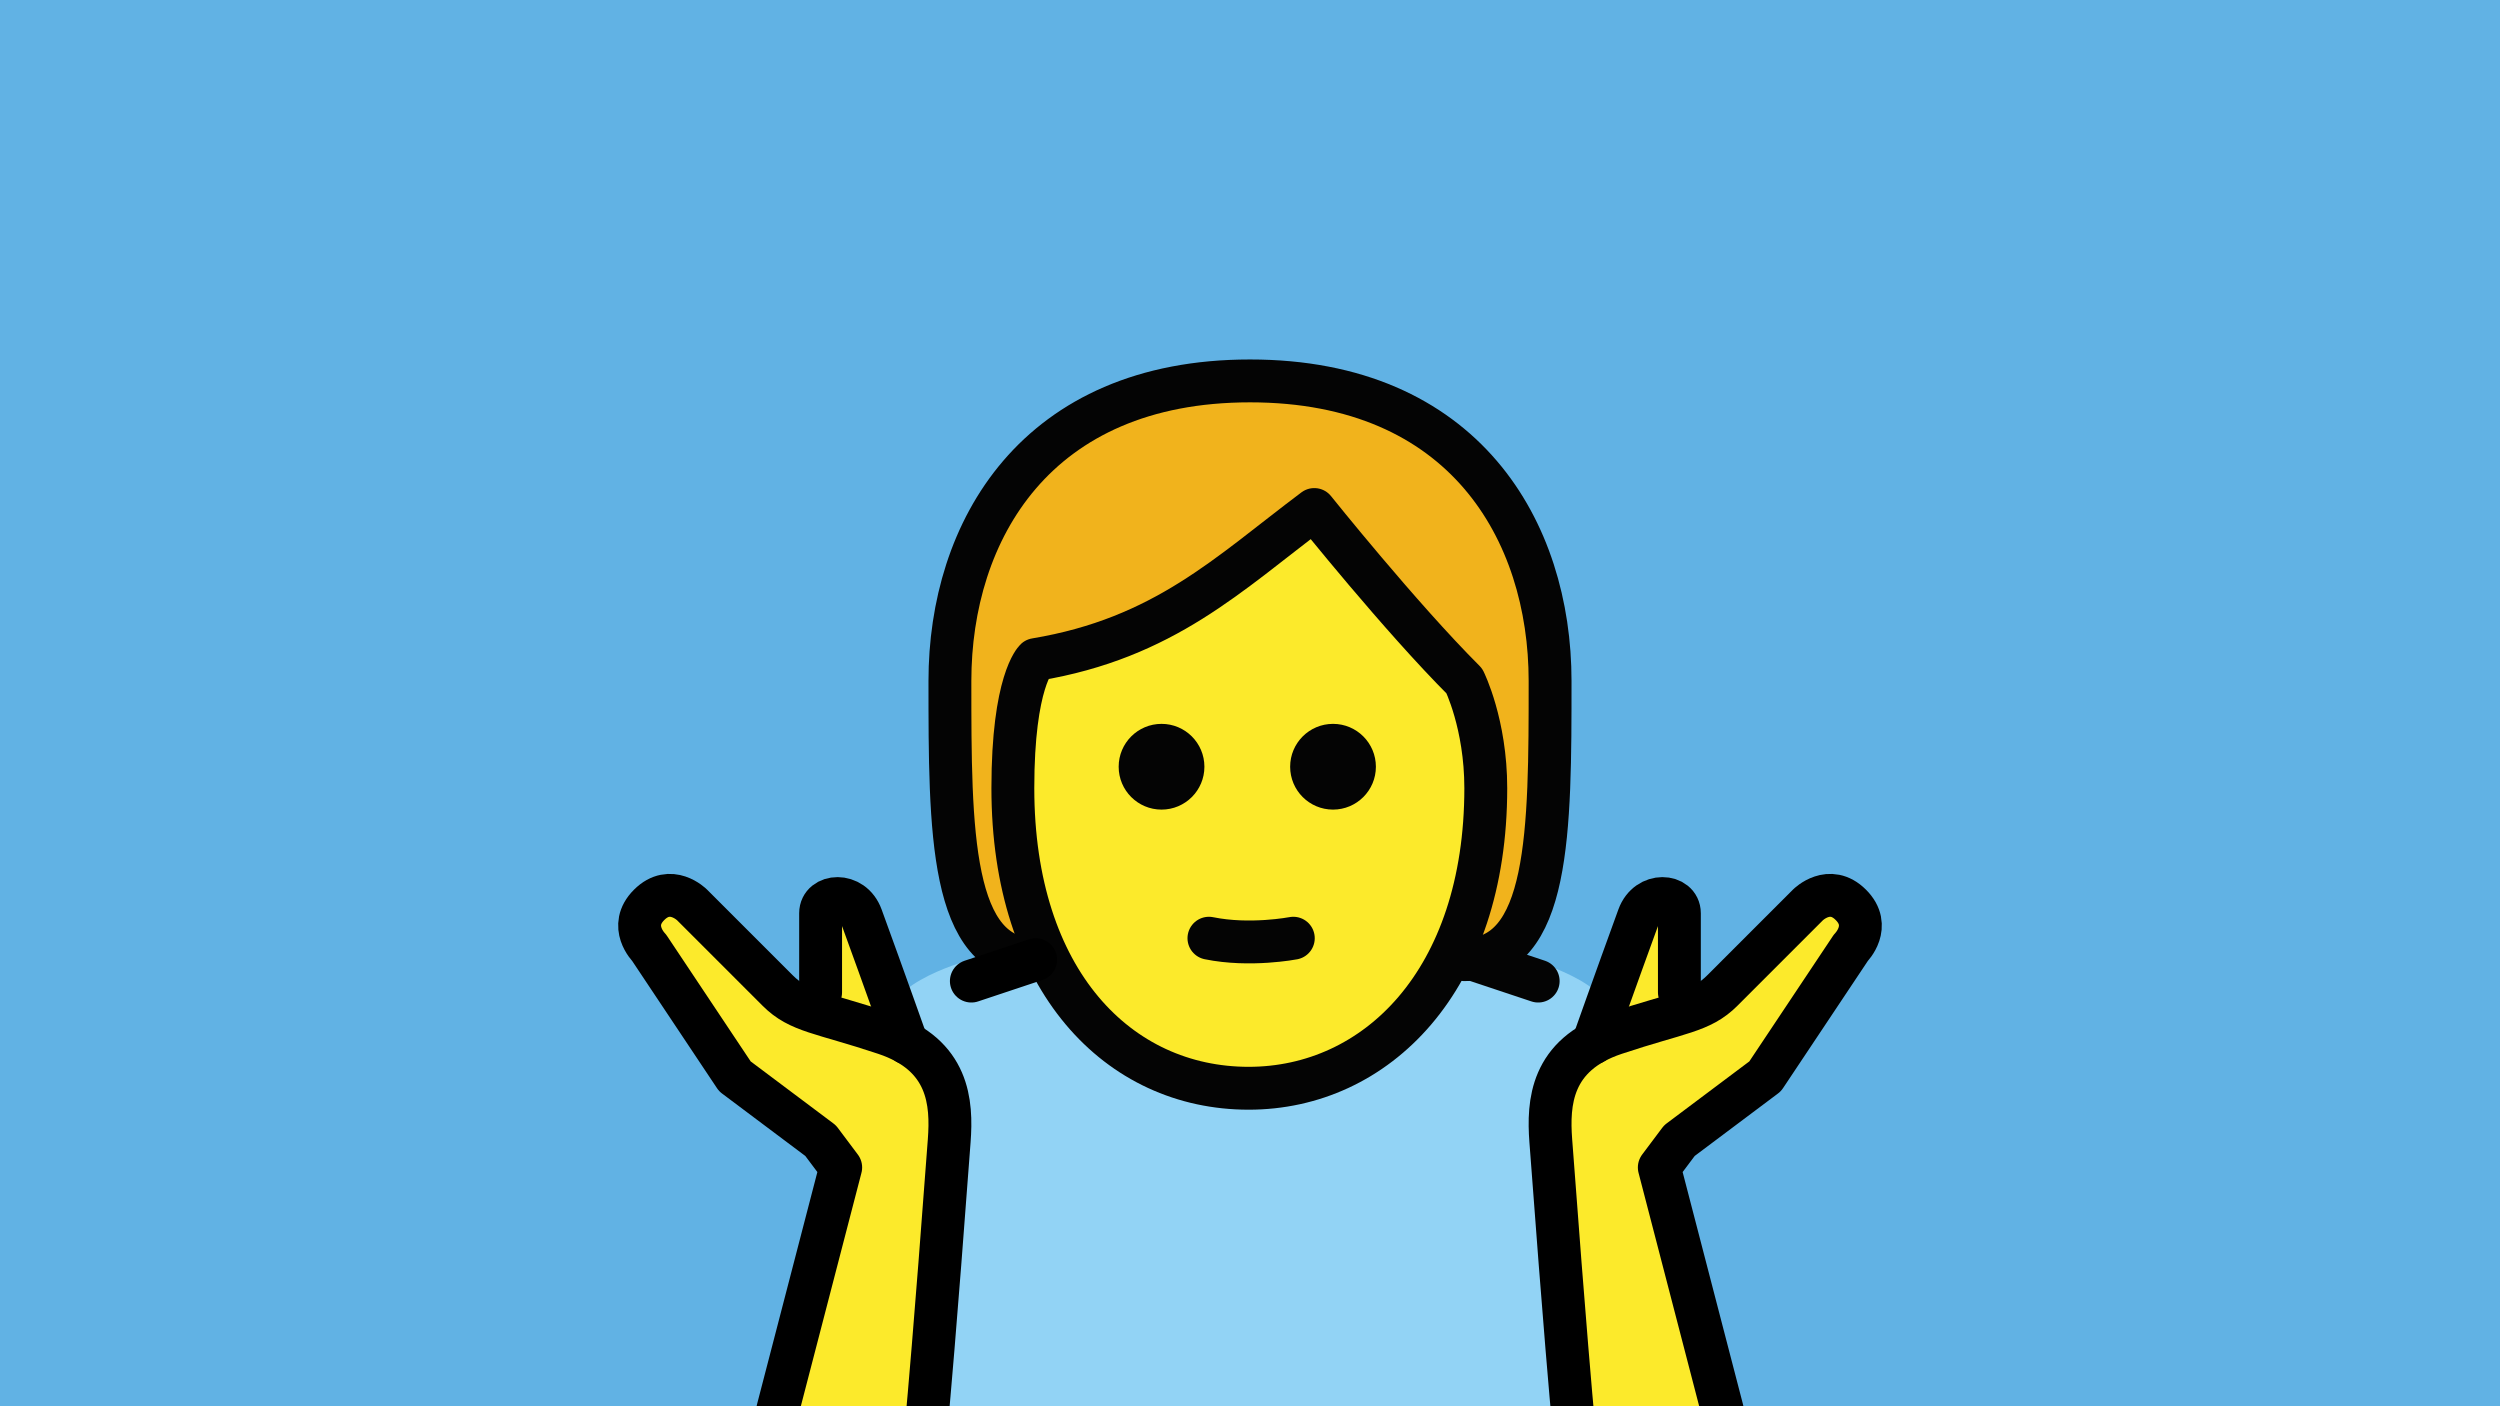 <?xml version="1.0" encoding="utf-8"?>
<!-- Generator: Adobe Illustrator 16.0.0, SVG Export Plug-In . SVG Version: 6.00 Build 0)  -->
<!DOCTYPE svg PUBLIC "-//W3C//DTD SVG 1.1//EN" "http://www.w3.org/Graphics/SVG/1.1/DTD/svg11.dtd">
<svg version="1.1" id="Ebene_1" xmlns="http://www.w3.org/2000/svg" xmlns:xlink="http://www.w3.org/1999/xlink" x="0px" y="0px"
	 width="1600px" height="900px" viewBox="0 0 1600 900" enable-background="new 0 0 1600 900" xml:space="preserve">
<rect fill="#61B2E4" width="1600" height="900"/>
<path fill="#92D3F5" d="M621.662,614.174c0,0-54.873,13.719-54.873,41.157l27.437,27.436c0,0,13.719,54.873,13.719,82.311
	c0,27.437-13.719,150.902-13.719,150.902h411.552c0,0-27.438-205.776-13.721-219.494l41.156-41.154
	c0-27.438-54.873-41.157-54.873-41.157"/>
<path fill="#F1B31C" d="M662.817,614.174c-54.873,0-54.873-82.309-54.873-178.337c0-96.029,54.873-192.058,192.057-192.058
	c137.183,0,192.056,96.028,192.056,192.058c0,96.028,0,178.337-54.873,178.337"/>
<path fill="#FCEA2B" d="M649.098,504.428c0,123.465,67.722,192.058,150.902,192.058c81.439,0,151.773-68.593,151.773-192.058
	c0-41.154-13.719-68.591-13.719-68.591c-41.156-41.157-96.027-109.748-96.027-109.748c-54.875,41.155-96.03,82.31-178.339,96.029
	C663.688,422.118,649.098,435.837,649.098,504.428"/>
<path fill="#FCEA2B" d="M497.754,915.979l40.298-168.816l-12.861-17.147l-54.874-41.155l-54.873-82.31c0,0-13.718-13.72,0-27.435
	c13.719-13.719,27.438,0,27.438,0l54.873,54.871c13.718,13.719,27.437,13.719,68.591,27.437
	c41.156,13.718,42.949,44.412,41.156,68.592c-9.137,123.092-13.719,185.964-13.719,185.964"/>
<path fill="#FCEA2B" d="M580.385,667.534c0,0-14.038-39.642-29.044-80.797c-5.92-16.208-26.15-14.147-26.15-2.277v50.627"/>
<path fill="#FCEA2B" d="M1102.246,915.979l-40.297-168.816l12.859-17.147l54.875-41.155l54.873-82.31c0,0,13.717-13.72,0-27.435
	c-13.719-13.719-27.438,0-27.438,0l-54.873,54.871c-13.717,13.719-27.438,13.719-68.592,27.437s-42.949,44.412-41.154,68.592
	c9.148,123.092,13.719,185.964,13.719,185.964"/>
<path fill="#FCEA2B" d="M1019.629,667.534c0,0,14.025-39.642,29.031-80.797c5.904-16.208,26.148-14.147,26.148-2.277v50.627"/>
<path fill="none" stroke="#040404" stroke-width="27.437" stroke-linecap="round" stroke-linejoin="round" d="M937.184,614.174
	c54.873,0,54.873-82.309,54.873-178.337c0-96.029-54.873-192.058-192.056-192.058c-137.184,0-192.057,96.028-192.057,192.058
	c0,96.028,0,178.337,54.873,178.337"/>
<path fill="#040404" d="M880.57,490.709c0,15.151-12.285,27.437-27.438,27.437c-15.15,0-27.438-12.285-27.438-27.437
	c0-15.138,12.287-27.436,27.438-27.436C868.285,463.273,880.57,475.571,880.57,490.709"/>
<path fill="#040404" d="M770.821,490.709c0,15.151-12.284,27.437-27.437,27.437c-15.149,0-27.437-12.285-27.437-27.437
	c0-15.138,12.287-27.436,27.437-27.436C758.537,463.273,770.821,475.571,770.821,490.709"/>
<path fill="none" stroke="#040404" stroke-width="27.437" stroke-linejoin="round" d="M648.227,504.428
	c0,123.465,67.721,192.058,150.903,192.058c81.44,0,151.772-68.593,151.772-192.058c0-41.154-13.719-68.591-13.719-68.591
	c-41.154-41.157-96.029-109.748-96.029-109.748c-54.872,41.155-96.028,82.31-178.337,96.029
	C662.817,422.118,648.227,435.837,648.227,504.428z"/>
<path fill="none" stroke="#040404" stroke-width="27.437" stroke-linecap="round" stroke-linejoin="round" d="M773.716,600.456
	c26.284,5.386,54.002,0,54.002,0"/>
<path fill="none" stroke="#000000" stroke-width="27.437" stroke-linecap="round" stroke-linejoin="round" stroke-miterlimit="10" d="
	M497.754,902.26l40.298-155.097l-12.861-17.147l-54.874-41.155l-54.873-82.31c0,0-13.718-13.72,0-27.435
	c13.719-13.719,27.438,0,27.438,0l54.873,54.871c13.718,13.719,27.437,13.719,68.591,27.437
	c41.156,13.718,42.949,44.412,41.156,68.592c-9.137,123.092-13.719,172.244-13.719,172.244"/>
<path fill="none" stroke="#000000" stroke-width="27.437" stroke-linecap="round" stroke-linejoin="round" stroke-miterlimit="10" d="
	M580.385,667.534c0,0-14.038-39.642-29.044-80.797c-5.92-16.208-26.15-14.147-26.15-2.277v50.627"/>
<path fill="none" stroke="#000000" stroke-width="27.437" stroke-linecap="round" stroke-linejoin="round" stroke-miterlimit="10" d="
	M1102.246,902.26l-40.297-155.097l12.859-17.147l54.875-41.155l54.873-82.31c0,0,13.717-13.72,0-27.435
	c-13.719-13.719-27.438,0-27.438,0l-54.873,54.871c-13.717,13.719-27.438,13.719-68.592,27.437s-42.949,44.412-41.154,68.592
	c9.148,123.092,13.719,172.244,13.719,172.244"/>
<path fill="none" stroke="#000000" stroke-width="27.437" stroke-linecap="round" stroke-linejoin="round" stroke-miterlimit="10" d="
	M1019.629,667.534c0,0,14.025-39.642,29.031-80.797c5.904-16.208,26.148-14.147,26.148-2.277v50.627"/>
<line fill="none" stroke="#000000" stroke-width="27.437" stroke-linecap="round" stroke-linejoin="round" stroke-miterlimit="10" x1="621.662" y1="627.893" x2="662.817" y2="614.174"/>
<line fill="none" stroke="#040404" stroke-width="27.437" stroke-linecap="round" stroke-linejoin="round" x1="943.279" y1="614.174" x2="984.434" y2="627.893"/>
</svg>
